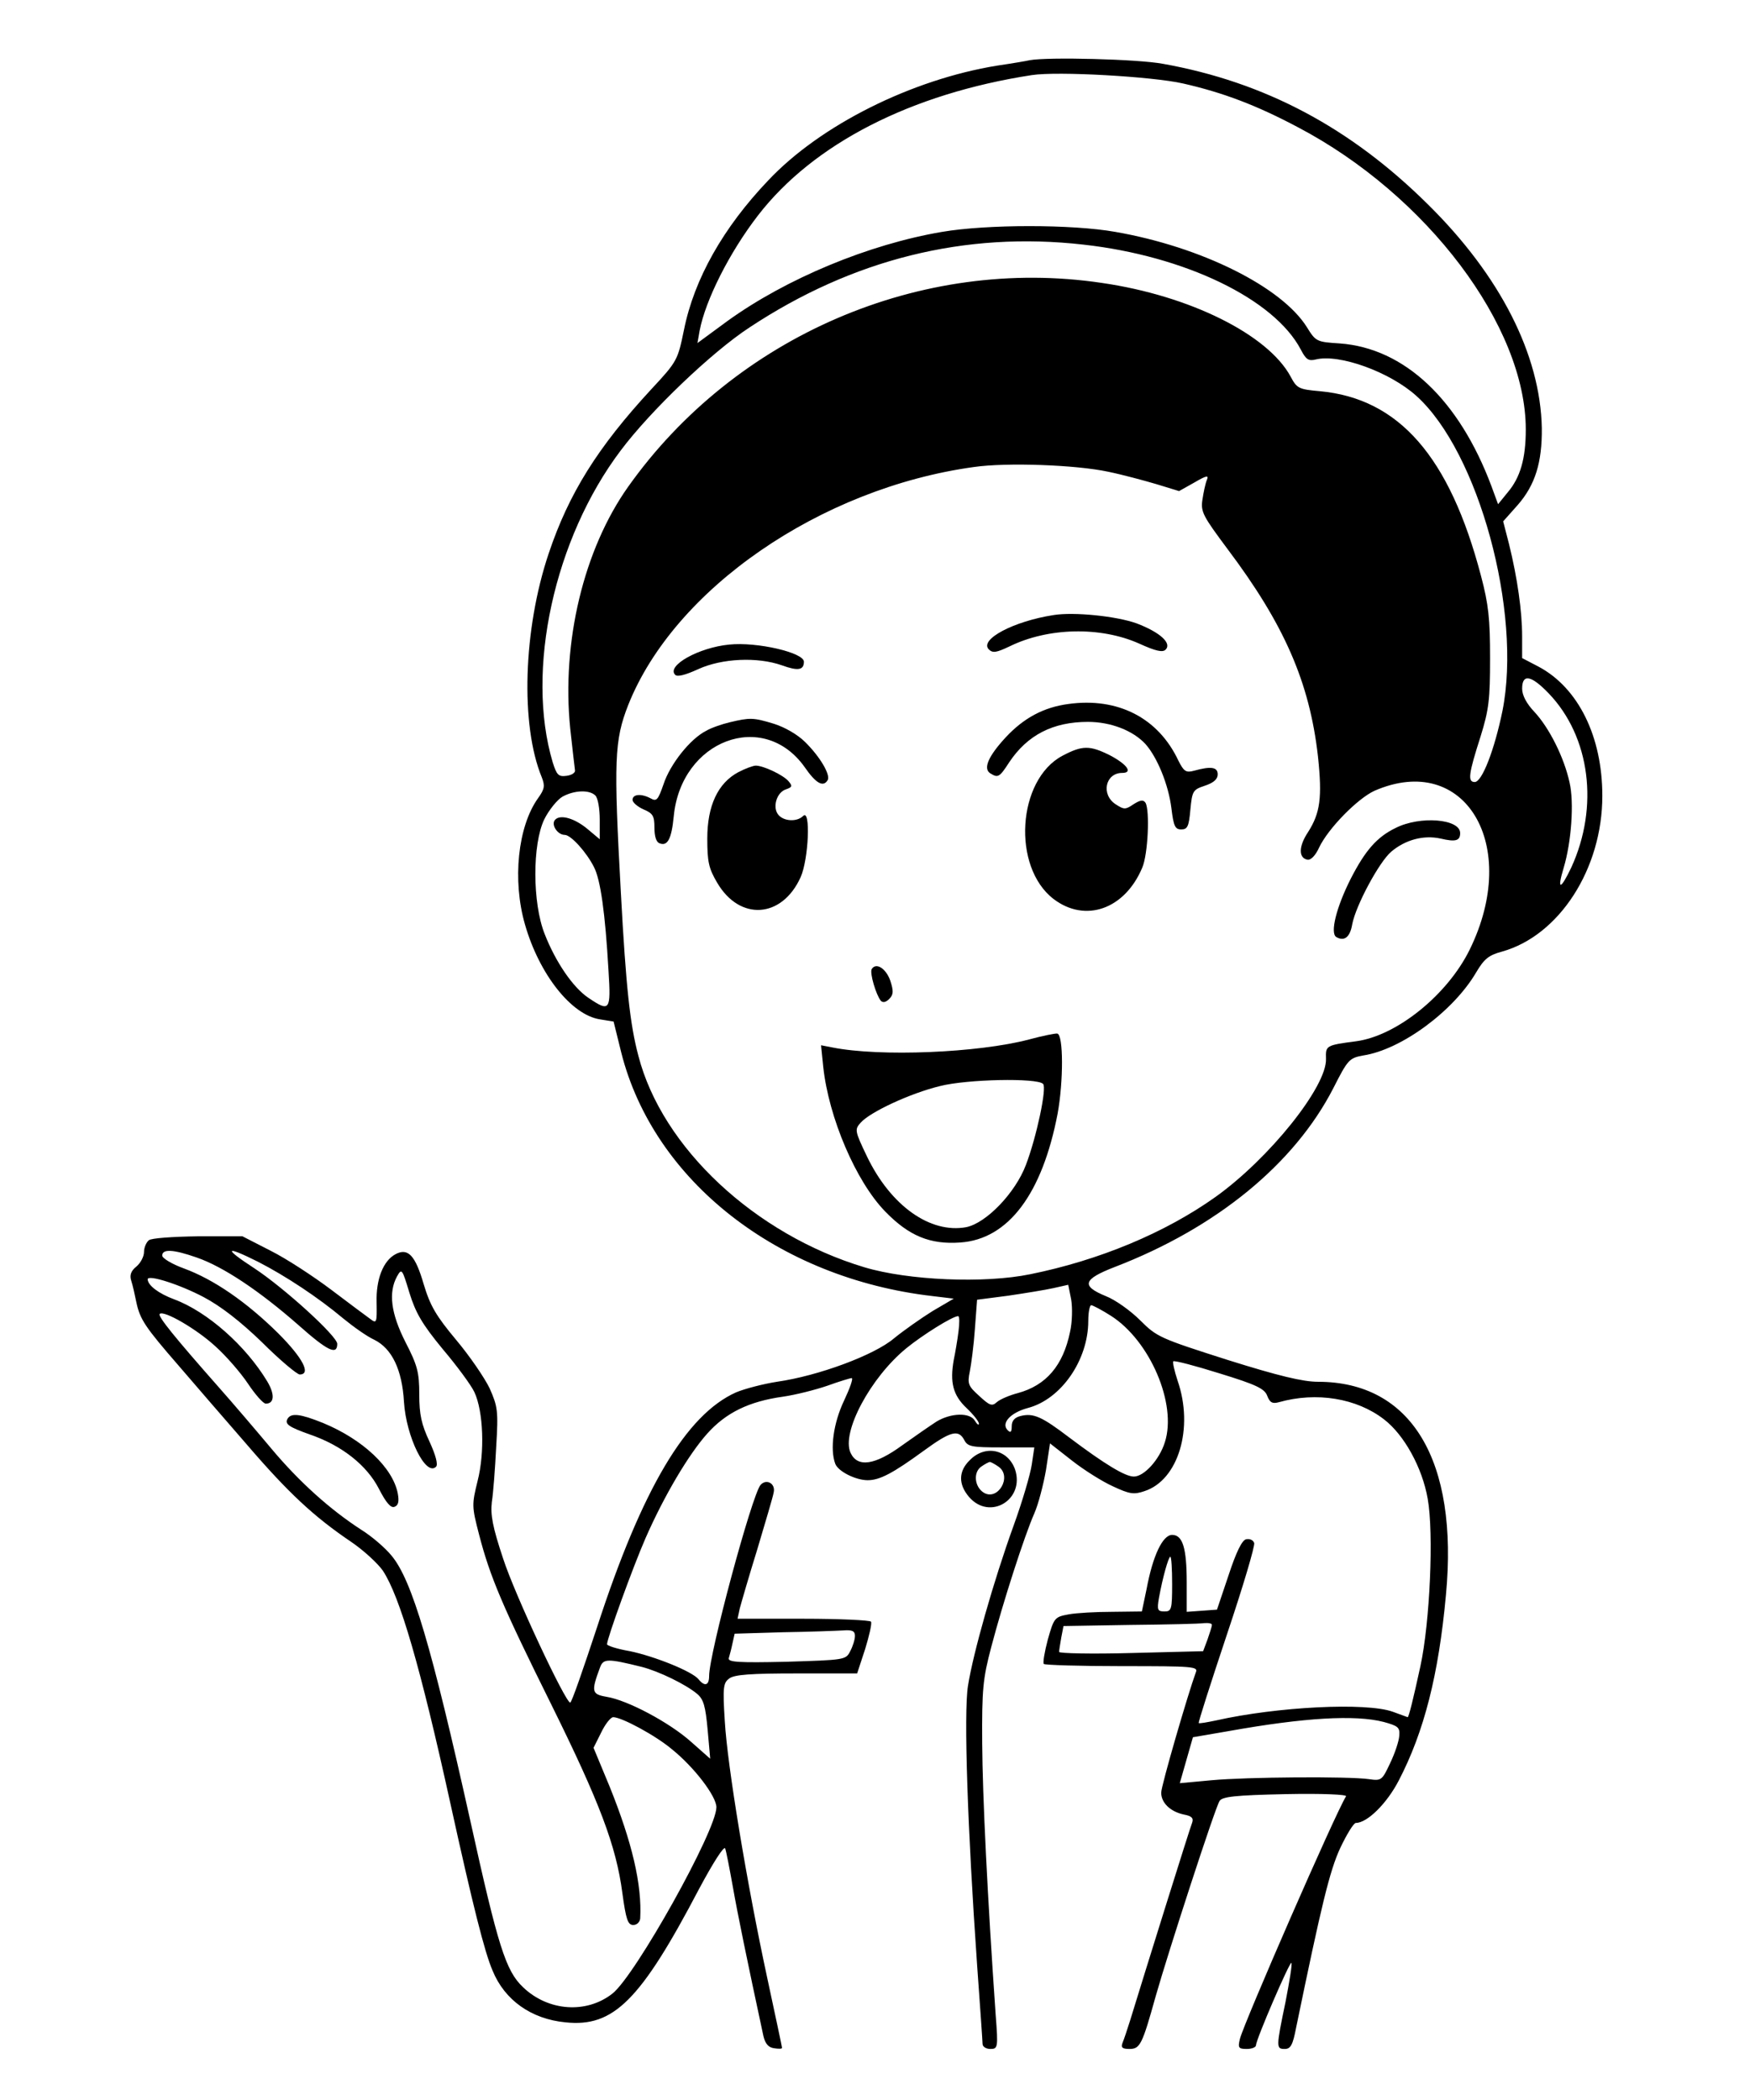 <svg
    version="1.0"
    xmlns="http://www.w3.org/2000/svg"
    width="250pt"
    height="300pt"
    viewBox="0 0 433 576"
    preserveAspectRatio="xMidYMid meet"
  >
    <g
      transform="translate(0,576) scale(0.1,-0.1)"
      fill="#000000"
      stroke="none"
    >
      <path
        d="M2590 5595 c-8 -2 -49 -9 -90 -15 -234 -38 -485 -163 -628 -315 -123
-129 -203 -270 -231 -410 -17 -82 -18 -86 -89 -162 -148 -160 -227 -287 -282
-451 -70 -208 -78 -471 -19 -614 9 -23 8 -32 -10 -57 -56 -78 -71 -226 -36
-347 39 -136 127 -248 206 -260 l37 -6 21 -85 c89 -352 430 -619 854 -668 l58
-7 -58 -34 c-32 -20 -79 -53 -106 -75 -54 -46 -208 -103 -321 -119 -38 -6 -88
-19 -112 -29 -137 -61 -258 -265 -381 -643 -38 -115 -70 -208 -74 -208 -13 0
-152 296 -184 395 -29 87 -35 120 -31 155 4 25 9 93 12 152 6 99 4 110 -18
160 -14 29 -55 89 -92 133 -55 66 -71 93 -89 153 -23 79 -43 100 -77 82 -34
-18 -54 -69 -52 -133 1 -55 0 -58 -17 -45 -10 7 -58 43 -107 80 -49 37 -124
86 -166 107 l-78 40 -122 0 c-69 -1 -129 -5 -135 -11 -7 -6 -13 -20 -13 -32 0
-12 -9 -30 -21 -40 -15 -12 -19 -24 -14 -39 4 -12 10 -39 14 -59 10 -47 24
-68 117 -175 42 -49 125 -145 185 -214 115 -134 185 -199 287 -268 34 -23 73
-59 87 -79 47 -71 103 -264 185 -637 62 -282 94 -409 116 -460 33 -81 106
-133 200 -142 132 -14 206 60 367 367 38 71 68 118 71 110 3 -8 12 -55 21
-105 13 -74 39 -201 84 -410 5 -21 14 -31 29 -33 12 -2 22 -2 22 1 0 2 -18 87
-40 189 -57 264 -110 586 -117 707 -6 94 -4 105 12 117 14 11 61 14 185 14
l166 0 22 67 c11 36 19 70 16 75 -3 4 -86 8 -186 8 l-180 0 6 28 c4 15 25 88
48 162 22 74 43 144 45 156 6 25 -20 39 -36 21 -24 -29 -141 -463 -141 -524 0
-26 -12 -30 -29 -9 -18 22 -121 63 -188 77 -35 6 -63 15 -63 19 0 16 71 212
106 292 51 116 118 229 169 286 51 57 114 88 207 101 35 5 90 19 122 30 33 12
63 21 67 21 5 0 -5 -28 -21 -62 -29 -61 -39 -133 -24 -173 8 -21 56 -45 89
-45 33 0 69 19 154 81 74 54 95 59 111 29 9 -18 21 -20 101 -20 l91 0 -7 -47
c-4 -27 -26 -102 -50 -168 -55 -152 -111 -350 -125 -439 -12 -75 -1 -394 25
-765 8 -112 15 -210 15 -217 0 -8 10 -14 21 -14 21 0 22 3 15 93 -23 331 -36
601 -37 745 -1 149 2 178 25 265 32 122 91 305 118 366 11 25 25 79 32 119
l11 73 60 -47 c33 -26 84 -58 113 -71 45 -21 57 -23 86 -13 93 30 136 173 91
303 -9 27 -14 51 -12 53 3 3 60 -12 127 -33 101 -31 124 -42 131 -62 7 -18 14
-22 32 -17 103 29 213 11 288 -47 55 -42 105 -132 120 -218 17 -95 6 -339 -20
-459 -20 -92 -32 -140 -35 -140 0 0 -19 7 -41 15 -73 26 -316 14 -485 -24 -24
-5 -46 -9 -47 -7 -2 1 33 110 77 242 44 131 78 245 75 252 -3 8 -12 12 -22 10
-11 -2 -27 -34 -48 -98 l-32 -95 -41 -3 -42 -3 0 80 c0 95 -11 131 -40 131
-26 0 -53 -57 -70 -148 l-13 -62 -81 -1 c-44 0 -99 -3 -120 -7 -38 -7 -40 -9
-57 -69 -9 -34 -14 -64 -11 -67 3 -3 100 -6 215 -6 195 0 209 -1 202 -17 -21
-57 -95 -311 -95 -330 0 -28 25 -52 62 -60 22 -4 27 -10 23 -22 -6 -14 -133
-421 -170 -542 -8 -25 -17 -53 -21 -62 -5 -13 -1 -17 19 -17 29 0 35 12 72
145 35 123 163 517 175 535 7 12 42 16 181 19 101 2 169 -1 166 -6 -30 -48
-279 -619 -291 -665 -6 -25 -4 -28 19 -28 14 0 25 5 25 10 0 16 93 231 97 226
3 -2 -5 -50 -16 -107 -26 -125 -26 -129 -2 -129 16 0 22 11 31 58 70 339 92
430 121 493 18 38 37 69 43 69 31 0 85 53 118 117 69 133 109 289 129 508 35
370 -95 585 -351 585 -41 0 -108 16 -248 60 -185 59 -194 63 -239 108 -27 27
-69 57 -95 67 -68 28 -63 46 25 80 278 107 492 282 599 490 40 79 44 83 82 90
105 16 248 122 310 228 22 37 34 47 71 57 157 44 275 227 275 427 0 163 -66
296 -174 354 l-46 24 0 60 c0 68 -13 160 -36 253 l-16 62 40 45 c48 55 67 117
66 211 -4 201 -114 418 -313 614 -212 210 -447 335 -726 385 -69 13 -316 19
-365 10z m420 -64 c110 -25 202 -60 315 -120 354 -186 625 -546 625 -829 0
-80 -15 -132 -50 -173 l-26 -32 -18 49 c-89 238 -239 379 -416 392 -63 4 -66
5 -90 44 -69 111 -290 221 -526 262 -118 21 -352 21 -475 0 -201 -34 -427
-128 -588 -244 l-83 -61 6 34 c16 84 82 215 160 316 152 197 420 334 751 385
71 11 332 -4 415 -23z m-273 -442 c278 -31 523 -149 596 -288 14 -27 21 -32
41 -27 64 16 203 -34 276 -100 171 -154 290 -593 236 -864 -22 -107 -56 -195
-76 -195 -20 0 -17 22 16 125 23 74 26 102 26 215 0 107 -4 147 -25 226 -86
327 -225 486 -442 506 -58 5 -63 8 -80 40 -62 115 -276 222 -518 257 -496 74
-1006 -146 -1299 -559 -122 -172 -183 -426 -159 -663 6 -55 12 -107 13 -114 2
-7 -8 -14 -23 -16 -22 -3 -27 2 -38 37 -75 252 4 614 187 856 81 108 249 269
353 337 283 187 591 264 916 227z m68 -623 c39 -8 98 -24 132 -34 l62 -19 41
23 c36 21 41 21 35 7 -4 -10 -9 -34 -12 -54 -5 -33 2 -45 69 -135 155 -206
225 -365 248 -569 12 -113 6 -155 -27 -207 -26 -39 -27 -71 -2 -76 9 -2 22 11
32 33 25 53 106 135 152 156 248 108 402 -149 261 -436 -61 -124 -200 -236
-311 -251 -84 -11 -84 -12 -83 -48 3 -76 -156 -274 -303 -379 -139 -99 -320
-174 -508 -212 -126 -26 -335 -17 -455 19 -300 90 -555 328 -620 580 -23 86
-34 188 -48 446 -20 364 -18 419 20 516 126 318 527 595 948 653 90 13 281 6
369 -13z m1208 -608 c114 -119 138 -311 62 -477 -30 -63 -40 -64 -21 -1 21 70
29 179 16 234 -15 69 -56 150 -96 193 -22 23 -34 46 -34 64 0 42 25 37 73 -13z
m-2615 -280 c7 -7 12 -36 12 -66 l0 -54 -31 26 c-36 31 -76 43 -91 28 -13 -13
6 -42 26 -42 17 0 60 -48 80 -88 18 -34 31 -126 40 -284 7 -110 4 -115 -55
-75 -42 28 -90 98 -120 175 -34 85 -34 247 -1 315 13 26 36 54 50 62 33 18 74
19 90 3z m-1094 -1267 c73 -25 173 -92 279 -185 81 -72 107 -84 107 -52 0 21
-145 153 -227 207 -86 56 -82 64 10 18 76 -39 165 -98 233 -155 28 -23 66 -50
86 -59 48 -24 76 -82 81 -170 6 -96 60 -206 88 -178 6 6 -1 32 -18 69 -22 47
-28 74 -28 129 0 61 -5 80 -38 144 -40 79 -47 136 -23 180 13 23 14 21 34 -45
17 -55 35 -86 91 -154 39 -46 78 -99 87 -118 25 -53 29 -166 9 -244 -16 -65
-16 -70 4 -147 30 -116 64 -196 198 -466 133 -269 178 -388 195 -517 10 -73
15 -88 30 -88 10 0 18 8 19 18 5 93 -22 208 -84 362 l-44 106 21 42 c11 23 26
42 33 42 23 0 116 -50 161 -88 61 -49 122 -129 122 -159 0 -64 -222 -461 -285
-511 -71 -56 -176 -49 -245 17 -48 45 -69 113 -145 457 -106 477 -160 660
-216 727 -17 21 -54 53 -83 71 -85 55 -170 131 -247 223 -41 49 -105 124 -144
168 -120 136 -168 195 -162 201 11 11 101 -41 153 -89 29 -26 69 -72 89 -102
20 -30 42 -55 49 -55 24 0 25 26 4 61 -59 98 -164 191 -255 225 -43 16 -72 38
-73 55 0 14 88 -14 154 -49 47 -25 100 -66 160 -124 49 -49 96 -88 103 -88 32
0 9 45 -59 113 -87 86 -177 148 -259 178 -33 12 -59 28 -59 35 0 19 31 17 94
-5z m2396 -204 c-19 -93 -66 -147 -143 -168 -23 -6 -49 -17 -58 -25 -13 -12
-20 -9 -48 17 -30 27 -33 33 -26 67 4 20 11 73 14 117 l6 80 85 11 c47 7 103
16 125 21 l40 9 8 -40 c4 -23 3 -63 -3 -89z m112 44 c107 -68 182 -242 148
-347 -15 -48 -57 -94 -85 -94 -24 0 -80 34 -177 107 -75 57 -98 68 -134 59
-16 -4 -24 -13 -24 -28 0 -16 -3 -19 -11 -11 -19 19 7 48 55 61 92 24 166 132
166 239 0 24 4 43 8 43 4 0 29 -13 54 -29z m-418 -43 c-3 -24 -9 -59 -13 -78
-11 -62 -2 -97 35 -132 19 -18 34 -37 34 -43 0 -5 -5 -2 -11 8 -13 23 -65 22
-105 -2 -17 -11 -59 -40 -94 -65 -75 -55 -123 -62 -142 -21 -26 56 55 207 153
287 44 36 127 88 142 88 4 0 4 -19 1 -42z m586 -693 c0 -70 -2 -75 -21 -75
-19 0 -21 4 -15 38 10 55 26 112 31 112 3 0 5 -34 5 -75z m109 -112 c0 -5 -6
-22 -12 -40 l-12 -32 -197 -5 c-109 -3 -198 -1 -198 3 0 5 3 22 6 40 l6 31
182 3 c99 1 191 3 204 5 12 1 22 -1 21 -5z m-979 -30 c0 -10 -6 -29 -13 -42
-12 -24 -15 -24 -175 -29 -133 -3 -161 -1 -158 10 2 7 7 25 10 40 l6 27 133 4
c72 1 147 4 165 5 25 2 32 -2 32 -15z m-585 -85 c47 -12 121 -48 152 -74 18
-15 23 -34 29 -99 l7 -79 -52 46 c-59 53 -175 115 -233 124 -40 7 -42 14 -17
81 9 24 21 24 114 1z m2035 -151 c40 -11 45 -15 43 -38 -1 -15 -12 -48 -25
-75 -22 -47 -24 -49 -58 -44 -55 8 -336 6 -432 -3 l-87 -8 18 63 18 63 99 17
c207 37 346 45 424 25z"
      />
      <path
        d="M2655 4073 c-110 -17 -204 -67 -178 -94 11 -11 21 -9 57 8 106 52
249 55 355 8 46 -21 65 -25 73 -17 18 18 -16 48 -79 72 -55 20 -172 32 -228
23z"
      />
      <path
        d="M1765 3992 c-83 -8 -173 -58 -148 -83 6 -6 27 -1 64 16 64 29 161 34
229 10 44 -16 60 -13 60 10 0 25 -129 55 -205 47z"
      />
      <path
        d="M2695 3829 c-67 -9 -122 -38 -172 -92 -47 -51 -62 -85 -42 -98 21
-13 25 -12 52 30 50 75 120 111 216 111 63 0 124 -24 158 -61 32 -36 63 -111
71 -176 6 -49 10 -58 27 -58 17 0 21 8 25 54 5 52 7 55 40 66 24 8 35 18 35
31 0 20 -18 23 -65 10 -22 -6 -28 -2 -43 28 -55 117 -166 174 -302 155z"
      />
      <path
        d="M1767 3779 c-21 -5 -51 -15 -66 -24 -43 -22 -98 -91 -116 -146 -15
-43 -19 -48 -35 -39 -26 14 -50 12 -50 -4 0 -7 14 -19 30 -26 26 -11 30 -18
30 -50 0 -24 5 -40 14 -43 22 -9 33 12 39 74 20 209 246 294 359 135 31 -45
51 -56 63 -36 9 14 -21 65 -62 105 -21 21 -57 41 -86 50 -56 17 -65 17 -120 4z"
      />
      <path
        d="M2679 3687 c-124 -66 -139 -305 -24 -393 87 -66 195 -28 243 86 16
37 21 157 9 178 -6 9 -14 8 -33 -4 -22 -15 -26 -15 -49 0 -41 27 -28 86 18 86
30 0 14 23 -33 48 -56 28 -76 28 -131 -1z"
      />
      <path
        d="M1790 3642 c-56 -30 -85 -92 -85 -182 0 -64 4 -82 27 -121 62 -106
178 -98 229 15 22 49 28 189 7 168 -17 -17 -53 -15 -68 3 -17 20 -5 62 21 70
17 6 18 9 7 22 -14 17 -69 43 -90 43 -7 0 -29 -8 -48 -18z"
      />
      <path
        d="M3593 3489 c-52 -25 -84 -63 -123 -139 -40 -79 -57 -149 -40 -160 22
-13 38 -1 44 35 10 52 74 171 107 199 39 33 89 46 135 36 42 -10 54 -6 54 15
0 39 -110 48 -177 14z"
      />
      <path
        d="M2156 3102 c-6 -11 12 -71 25 -87 6 -6 14 -4 23 5 12 12 12 22 3 50
-12 34 -39 51 -51 32z"
      />
      <path
        d="M2588 2909 c-140 -37 -410 -48 -540 -22 l-31 6 6 -59 c15 -140 90
-315 170 -397 65 -67 123 -91 206 -85 132 9 225 134 267 354 16 88 16 216 -1
219 -5 1 -40 -6 -77 -16z m38 -122 c11 -10 -18 -146 -47 -222 -29 -77 -109
-160 -164 -171 -99 -18 -207 59 -272 194 -34 71 -34 74 -17 93 26 29 135 80
217 100 74 19 267 23 283 6z"
      />
      <path
        d="M554 1869 c-9 -15 3 -23 62 -44 87 -30 155 -84 188 -148 20 -39 33
-54 43 -50 11 4 13 15 9 37 -14 71 -96 148 -205 193 -62 25 -87 28 -97 12z"
      />
      <path
        d="M2425 1755 c-31 -30 -32 -66 -2 -101 57 -66 154 -7 126 76 -20 55
-82 68 -124 25z m79 -18 c38 -27 -2 -95 -41 -71 -25 16 -29 55 -7 71 10 7 21
13 24 13 3 0 14 -6 24 -13z"
      />
    </g>
  </svg>